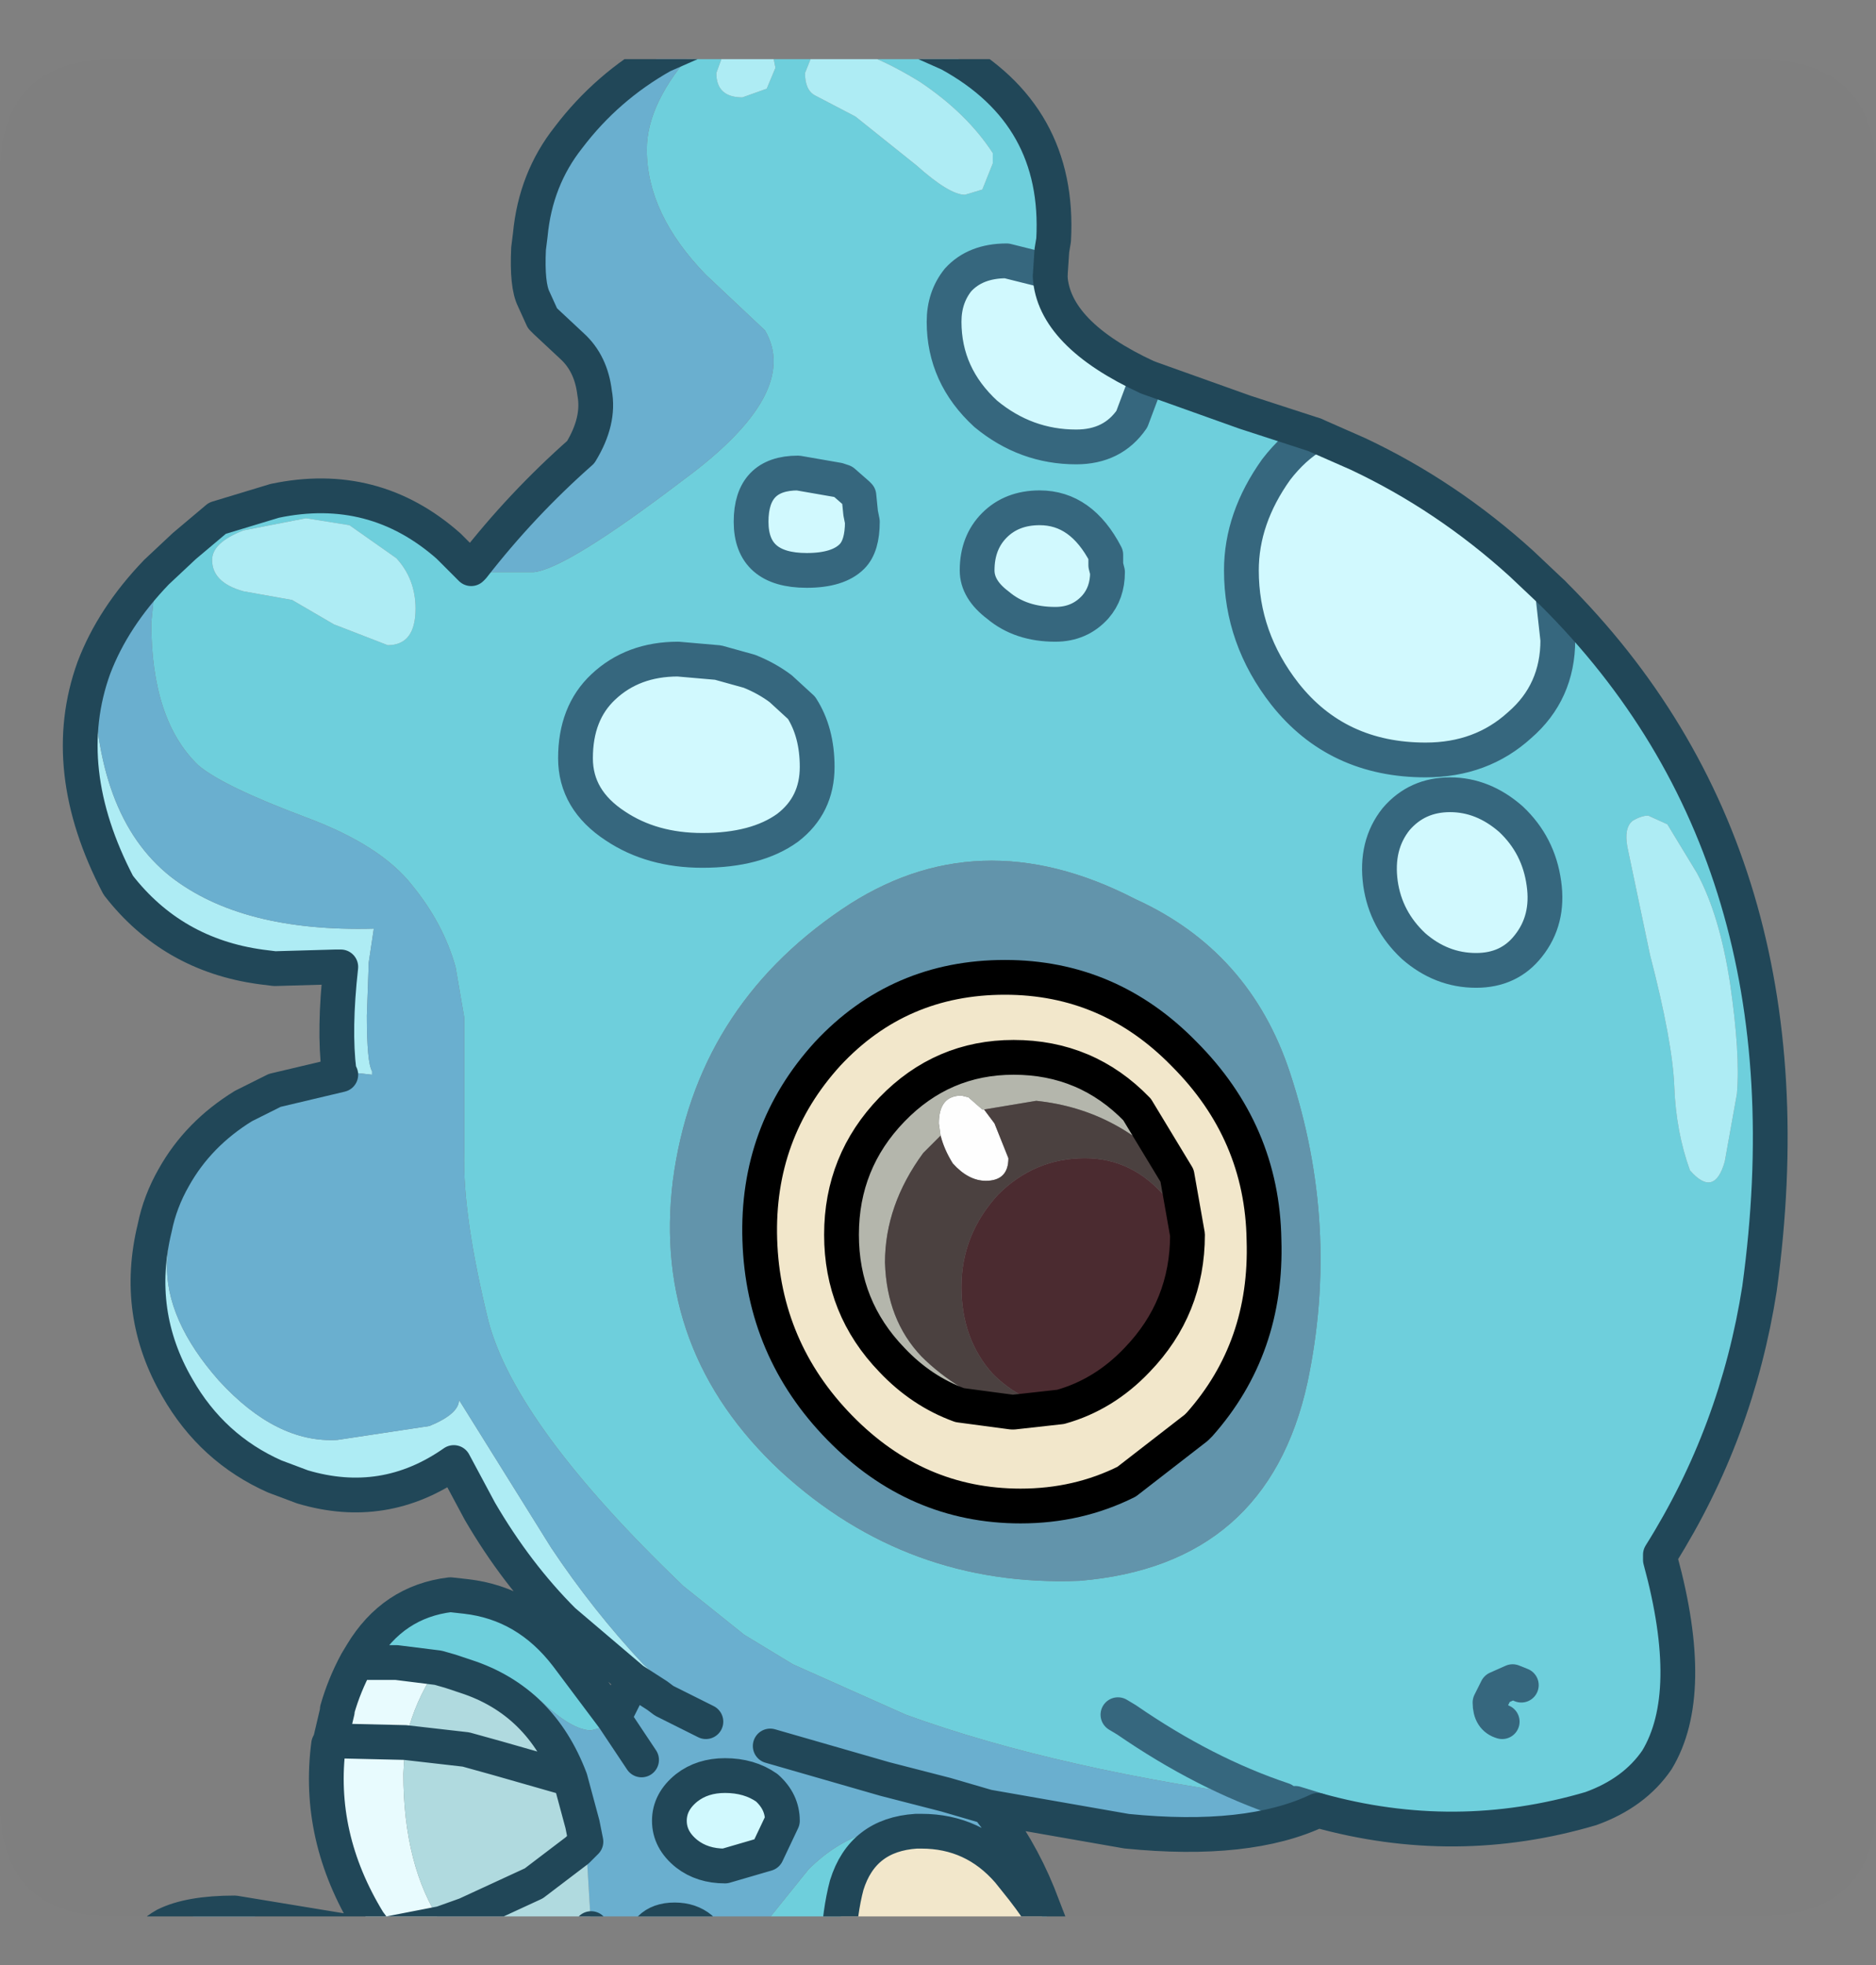 <?xml version="1.0" encoding="UTF-8" standalone="no"?>
<svg xmlns:ffdec="https://www.free-decompiler.com/flash" xmlns:xlink="http://www.w3.org/1999/xlink" ffdec:objectType="frame" height="56.5px" width="53.95px" xmlns="http://www.w3.org/2000/svg">
  <rect width="100%" height="100%" fill="#808080" stroke="none"/>
  <g transform="matrix(1.0, 0.0, 0.0, 1.0, 0.0, 1.7)">
    <clipPath id="clipPath0" transform="matrix(1.0, 0.0, 0.0, 1.0, 0.0, 0.0)">
      <path d="M50.5 0.0 Q53.95 0.0 53.95 3.3 L53.95 50.15 Q53.95 53.4 50.5 53.4 L3.3 53.4 Q0.0 53.4 0.0 50.15 L0.0 3.3 Q0.0 0.0 3.3 0.0 L50.5 0.0" fill="#000000" fill-rule="evenodd" stroke="none"/>
    </clipPath>
    <g clip-path="url(#clipPath0)">
      <use ffdec:characterId="2" height="56.5" transform="matrix(1.0, 0.0, 0.0, 1.0, 1.8, -1.7)" width="49.6" xlink:href="#shape1"/>
    </g>
    <use ffdec:characterId="3" height="53.4" transform="matrix(1.0, 0.0, 0.0, 1.0, 0.0, 0.0)" width="53.95" xlink:href="#shape2"/>
  </g>
  <defs>
    <g id="shape1" transform="matrix(1.0, 0.0, 0.0, 1.0, -1.8, 1.7)">
      <path d="M28.3 30.2 L28.6 30.6 29.0 31.6 Q29.0 32.25 28.35 32.25 27.85 32.25 27.4 31.75 27.15 31.35 27.05 30.95 L27.0 30.6 Q27.0 29.8 27.65 29.8 L27.85 29.85 28.25 30.2 28.3 30.2" fill="#ffffff" fill-rule="evenodd" stroke="none"/>
      <path d="M20.3 -0.65 L21.35 -0.95 25.95 -0.75 27.3 -0.15 Q30.5 1.6 30.3 5.2 L30.25 5.5 30.2 6.25 29.95 6.05 28.95 5.8 Q28.05 5.8 27.55 6.35 27.15 6.85 27.15 7.55 27.15 9.1 28.35 10.2 29.5 11.15 30.95 11.15 32.0 11.15 32.55 10.35 L33.0 9.15 35.8 10.15 37.8 10.8 Q37.2 11.15 36.7 11.8 35.7 13.2 35.7 14.7 35.7 16.65 36.95 18.25 38.45 20.15 41.0 20.15 42.6 20.15 43.7 19.15 44.8 18.2 44.8 16.7 L44.65 15.35 Q52.3 22.95 50.6 35.35 49.95 39.5 47.75 43.0 L47.75 43.15 Q48.8 47.0 47.65 48.9 47.0 49.85 45.75 50.3 41.85 51.45 37.9 50.35 L37.25 50.15 36.9 50.05 Q30.45 49.2 26.05 47.6 L22.8 46.15 21.4 45.3 19.65 43.9 Q14.85 39.3 14.05 36.3 13.3 33.25 13.35 31.45 L13.35 27.55 13.1 26.1 Q12.75 24.85 11.85 23.75 10.95 22.6 8.8 21.8 6.4 20.9 5.7 20.3 4.35 19.0 4.35 16.2 L4.5 14.75 5.3 14.0 6.25 13.2 7.9 12.7 Q10.75 12.1 12.9 14.0 L13.3 14.4 13.55 14.65 13.6 14.6 14.05 14.75 15.35 14.75 Q16.3 14.65 19.65 12.1 23.05 9.6 22.0 7.8 L20.3 6.2 Q18.6 4.45 18.6 2.6 18.6 1.25 20.0 -0.3 L20.3 -0.65 M32.15 47.6 L32.4 47.75 Q34.65 49.3 36.9 50.05 34.65 49.3 32.4 47.75 L32.15 47.6 M22.15 -0.1 L22.05 -0.15 21.3 -0.35 20.8 -0.15 20.6 0.4 Q20.6 1.1 21.35 1.1 L22.05 0.85 22.3 0.25 22.25 0.0 22.15 -0.1 M23.35 -0.1 L23.15 0.4 Q23.15 0.9 23.45 1.05 L24.6 1.65 26.35 3.05 Q27.3 3.9 27.75 3.9 L28.25 3.75 28.55 3.0 28.55 2.7 Q27.8 1.55 26.45 0.65 24.9 -0.3 24.05 -0.3 L23.35 -0.1 M43.45 21.85 Q42.65 21.15 41.7 21.15 40.75 21.15 40.15 21.85 39.55 22.6 39.7 23.7 39.85 24.75 40.65 25.5 41.45 26.2 42.45 26.2 43.4 26.2 43.95 25.5 44.55 24.75 44.4 23.7 44.25 22.6 43.45 21.85 M47.95 22.0 L47.4 21.75 Q47.2 21.75 46.95 21.9 46.7 22.1 46.8 22.65 L47.45 25.75 Q48.1 28.25 48.15 29.55 48.2 30.85 48.6 31.95 49.3 32.75 49.6 31.7 L49.95 29.75 Q50.05 28.6 49.75 26.55 49.45 24.6 48.8 23.4 L47.95 22.0 M43.2 47.8 Q42.85 47.7 42.85 47.25 L43.05 46.85 43.5 46.65 43.75 46.75 43.5 46.65 43.05 46.85 42.85 47.25 Q42.85 47.7 43.2 47.8 M22.45 18.1 Q22.05 17.8 21.55 17.6 L20.65 17.35 19.5 17.25 Q18.2 17.25 17.35 18.05 16.55 18.8 16.55 20.1 16.55 21.3 17.7 22.05 18.75 22.75 20.2 22.75 21.75 22.75 22.65 22.1 23.5 21.45 23.5 20.35 23.5 19.35 23.05 18.65 L22.45 18.1 M28.6 13.4 Q28.1 13.9 28.1 14.7 28.1 15.25 28.7 15.7 29.35 16.25 30.35 16.25 31.05 16.25 31.5 15.75 31.85 15.35 31.85 14.75 L31.8 14.55 31.8 14.25 Q31.1 12.9 29.9 12.9 29.1 12.9 28.6 13.4 M24.1 12.1 L22.95 11.9 Q21.6 11.9 21.6 13.3 21.6 14.7 23.2 14.7 24.1 14.7 24.5 14.3 24.8 14.0 24.8 13.3 L24.75 13.05 24.7 12.55 24.65 12.5 24.25 12.15 24.1 12.1 M24.2 24.45 Q20.0 27.3 19.35 32.25 18.75 37.15 22.45 40.6 26.1 43.95 31.05 43.75 36.45 43.3 37.6 38.05 38.55 33.55 37.1 29.15 35.95 25.65 32.65 24.15 28.1 21.8 24.2 24.45 M7.0 15.3 L8.4 15.55 9.6 16.25 11.15 16.85 Q11.95 16.85 11.95 15.8 11.95 14.95 11.4 14.35 L10.05 13.4 8.8 13.2 7.0 13.55 Q6.1 13.9 6.1 14.4 6.1 15.05 7.0 15.3 M11.4 46.1 L10.25 46.1 10.4 45.85 Q11.3 44.35 12.95 44.15 L13.4 44.2 Q15.15 44.4 16.3 45.9 L17.65 47.7 17.55 47.9 17.0 48.05 Q16.45 48.05 15.55 47.2 14.6 46.3 13.35 46.3 L12.95 46.35 12.6 46.25 11.4 46.1 M21.45 54.3 L21.6 54.1 23.25 52.05 Q24.0 51.3 24.9 51.0 L26.5 50.95 26.35 50.95 Q24.8 51.05 24.35 52.5 24.15 53.25 24.1 54.3 L21.45 54.3 M29.2 52.35 L29.85 52.75 30.45 54.3 Q30.1 53.45 29.2 52.35 M4.1 54.3 Q4.3 53.9 4.75 53.65 L4.8 54.3 4.1 54.3" fill="#6ed0dd" fill-rule="evenodd" stroke="none"/>
      <path d="M22.15 -0.1 L22.25 0.0 22.3 0.25 22.05 0.85 21.35 1.1 Q20.6 1.1 20.6 0.4 L20.8 -0.15 21.3 -0.35 22.05 -0.15 22.15 -0.1 M23.35 -0.1 L24.05 -0.3 Q24.9 -0.3 26.45 0.65 27.8 1.55 28.55 2.7 L28.55 3.0 28.25 3.75 27.75 3.9 Q27.3 3.9 26.35 3.05 L24.6 1.65 23.45 1.05 Q23.15 0.9 23.15 0.4 L23.35 -0.1 M47.95 22.0 L48.8 23.4 Q49.45 24.6 49.75 26.55 50.05 28.6 49.95 29.75 L49.6 31.7 Q49.3 32.75 48.6 31.95 48.2 30.85 48.15 29.55 48.1 28.25 47.45 25.75 L46.8 22.65 Q46.7 22.1 46.95 21.9 47.2 21.75 47.4 21.75 L47.95 22.0 M7.0 15.3 Q6.1 15.05 6.1 14.4 6.1 13.9 7.0 13.55 L8.8 13.2 10.05 13.4 11.4 14.35 Q11.95 14.95 11.95 15.8 11.95 16.85 11.15 16.85 L9.6 16.25 8.4 15.55 7.0 15.3 M2.7 17.5 L2.7 17.55 Q2.7 21.75 4.9 23.5 6.95 25.1 10.75 25.0 L10.6 26.0 10.6 26.1 10.55 27.5 Q10.55 28.85 10.7 29.1 L10.7 29.2 10.25 29.15 9.75 29.1 Q9.6 27.9 9.8 26.1 L9.65 26.1 7.9 26.15 7.5 26.1 Q4.95 25.75 3.4 23.75 1.65 20.4 2.7 17.5 M5.0 32.15 L4.8 34.6 Q4.75 36.25 6.3 38.0 7.95 39.8 9.7 39.7 L12.35 39.3 Q13.2 38.95 13.2 38.55 L15.85 42.8 Q17.05 44.6 18.5 46.15 L20.3 47.8 19.1 47.2 18.9 47.05 18.2 46.6 16.2 44.9 Q14.85 43.55 13.8 41.75 L13.05 40.35 Q11.05 41.75 8.7 41.05 L7.9 40.75 Q6.1 39.95 5.1 38.2 3.85 36.05 4.45 33.6 4.6 32.85 5.0 32.15" fill="#afedf5" fill-rule="evenodd" stroke="none"/>
      <path d="M20.3 -0.65 L20.0 -0.3 Q18.6 1.25 18.6 2.6 18.6 4.45 20.3 6.2 L22.0 7.8 Q23.05 9.6 19.65 12.1 16.3 14.65 15.35 14.75 L14.05 14.75 13.6 14.6 Q15.0 12.8 16.7 11.3 17.25 10.4 17.1 9.6 17.0 8.75 16.45 8.25 L15.7 7.55 15.6 7.45 15.35 6.9 Q15.15 6.5 15.2 5.45 L15.25 5.05 Q15.4 3.45 16.35 2.25 17.45 0.8 19.05 -0.1 L20.3 -0.65 M4.5 14.75 L4.35 16.2 Q4.35 19.0 5.7 20.3 6.4 20.9 8.8 21.8 10.95 22.6 11.85 23.75 12.75 24.85 13.1 26.1 L13.35 27.55 13.35 31.45 Q13.3 33.25 14.05 36.3 14.85 39.3 19.65 43.9 L21.4 45.3 22.8 46.15 26.05 47.6 Q30.45 49.2 36.9 50.05 L37.25 50.15 37.9 50.35 Q35.9 51.3 32.4 50.95 L28.4 50.25 Q29.3 51.4 29.85 52.75 L29.2 52.35 29.0 52.1 Q28.0 50.95 26.5 50.95 L24.9 51.0 Q24.0 51.3 23.25 52.05 L21.6 54.1 21.45 54.3 20.4 54.3 20.15 53.75 Q19.85 53.5 19.4 53.5 18.95 53.5 18.7 53.75 18.4 54.0 18.4 54.3 L16.55 54.3 17.0 53.75 16.85 51.25 16.75 50.75 16.4 49.45 Q15.55 47.2 13.4 46.5 L12.95 46.35 13.35 46.3 Q14.6 46.3 15.55 47.2 16.45 48.05 17.0 48.05 L17.55 47.9 17.65 47.7 18.2 46.6 18.9 47.05 19.1 47.2 20.3 47.8 18.5 46.15 Q17.05 44.6 15.85 42.8 L13.2 38.55 Q13.2 38.95 12.35 39.3 L9.7 39.7 Q7.95 39.8 6.3 38.0 4.75 36.25 4.8 34.6 L5.0 32.15 Q5.7 30.9 7.0 30.1 L7.9 29.65 9.8 29.2 9.75 29.1 10.25 29.15 10.7 29.2 10.7 29.1 Q10.55 28.85 10.55 27.5 L10.6 26.1 10.6 26.0 10.75 25.0 Q6.95 25.1 4.9 23.5 2.7 21.75 2.7 17.55 L2.7 17.5 Q3.25 16.05 4.5 14.75 M18.45 48.9 L17.65 47.7 18.45 48.9 M22.15 48.5 L25.45 49.45 27.2 49.9 28.4 50.25 27.2 49.9 25.45 49.45 22.15 48.5 M22.5 50.65 Q22.5 50.1 22.05 49.7 21.55 49.35 20.85 49.35 20.2 49.35 19.75 49.7 19.25 50.1 19.25 50.65 19.25 51.2 19.75 51.6 20.2 51.95 20.85 51.95 L22.05 51.6 22.5 50.65 M11.0 54.0 L11.35 54.3 4.8 54.3 4.75 53.65 Q5.45 53.3 6.75 53.3 L11.0 54.0" fill="#6ab0d0" fill-rule="evenodd" stroke="none"/>
      <path d="M44.65 15.35 L44.8 16.7 Q44.8 18.2 43.7 19.15 42.6 20.15 41.0 20.15 38.45 20.15 36.95 18.25 35.7 16.65 35.7 14.7 35.7 13.2 36.7 11.8 37.2 11.15 37.8 10.8 L39.05 11.35 Q41.6 12.55 43.75 14.5 L44.65 15.35 M33.0 9.15 L32.55 10.35 Q32.0 11.15 30.95 11.15 29.5 11.15 28.35 10.2 27.15 9.1 27.15 7.55 27.15 6.85 27.55 6.35 28.05 5.8 28.95 5.8 L29.95 6.05 30.2 6.25 Q30.3 7.9 33.0 9.15 M43.45 21.85 Q44.25 22.6 44.4 23.7 44.55 24.75 43.95 25.5 43.4 26.2 42.45 26.2 41.45 26.2 40.65 25.5 39.85 24.75 39.7 23.7 39.55 22.6 40.15 21.85 40.75 21.15 41.7 21.15 42.65 21.15 43.45 21.85 M24.1 12.1 L24.25 12.15 24.65 12.5 24.7 12.55 24.75 13.05 24.8 13.3 Q24.8 14.0 24.5 14.3 24.1 14.7 23.2 14.7 21.6 14.7 21.6 13.3 21.6 11.9 22.95 11.9 L24.1 12.1 M28.6 13.4 Q29.1 12.9 29.9 12.9 31.1 12.9 31.8 14.25 L31.8 14.55 31.85 14.75 Q31.85 15.35 31.5 15.75 31.05 16.25 30.35 16.25 29.35 16.25 28.7 15.7 28.1 15.25 28.1 14.7 28.1 13.9 28.6 13.4 M22.45 18.1 L23.05 18.65 Q23.5 19.35 23.5 20.35 23.5 21.45 22.65 22.1 21.75 22.75 20.2 22.75 18.75 22.75 17.7 22.05 16.55 21.3 16.55 20.1 16.55 18.8 17.35 18.05 18.2 17.25 19.5 17.25 L20.65 17.35 21.55 17.6 Q22.05 17.8 22.45 18.1 M12.35 46.6 L11.4 46.1 12.6 46.25 12.35 46.6 M18.4 54.3 Q18.4 54.0 18.7 53.75 18.95 53.5 19.4 53.5 19.85 53.5 20.15 53.75 L20.4 54.3 18.4 54.3 M22.5 50.65 L22.05 51.6 20.85 51.95 Q20.2 51.95 19.75 51.6 19.25 51.2 19.25 50.65 19.25 50.1 19.75 49.7 20.2 49.35 20.85 49.35 21.55 49.35 22.05 49.7 22.5 50.1 22.5 50.65" fill="#d2faff" fill-rule="evenodd" stroke="none"/>
      <path d="M24.2 24.45 Q28.1 21.8 32.65 24.15 35.95 25.65 37.1 29.15 38.55 33.55 37.6 38.05 36.45 43.3 31.05 43.75 26.1 43.95 22.45 40.6 18.75 37.15 19.35 32.25 20.0 27.3 24.2 24.45 M34.05 28.6 Q31.9 26.4 28.9 26.4 25.85 26.4 23.8 28.6 21.75 30.85 21.85 33.95 21.95 37.1 24.15 39.35 26.35 41.6 29.35 41.6 31.0 41.6 32.4 40.9 L34.4 39.35 34.5 39.25 Q36.45 37.05 36.35 33.95 36.3 30.85 34.05 28.6" fill="#6295ac" fill-rule="evenodd" stroke="none"/>
      <path d="M9.5 48.35 L9.7 47.5 9.7 47.45 Q9.9 46.75 10.25 46.1 L11.4 46.1 12.35 46.6 Q11.85 47.45 11.65 48.4 L9.5 48.35 11.65 48.4 11.6 49.3 Q11.6 51.95 12.7 53.6 L13.2 54.3 11.35 54.3 11.0 54.0 10.9 53.95 10.6 53.55 Q9.1 51.1 9.45 48.45 L9.5 48.35 M12.7 53.6 L10.9 53.95 12.7 53.6" fill="#e9fcff" fill-rule="evenodd" stroke="none"/>
      <path d="M11.65 48.4 Q11.85 47.45 12.35 46.6 L12.6 46.25 12.95 46.35 13.4 46.5 Q15.55 47.2 16.4 49.45 L16.75 50.75 16.85 51.25 17.0 53.75 16.55 54.3 13.2 54.3 12.7 53.6 Q11.6 51.95 11.6 49.3 L11.65 48.4 13.4 48.6 14.3 48.85 16.4 49.45 14.3 48.85 13.4 48.6 11.65 48.4 M12.7 53.6 L13.4 53.35 15.35 52.45 16.6 51.5 16.85 51.25 16.6 51.5 15.35 52.45 13.4 53.35 12.7 53.6" fill="#b1dbe0" fill-rule="evenodd" stroke="none"/>
      <path d="M26.5 50.95 Q28.0 50.95 29.0 52.1 L29.2 52.35 Q30.1 53.45 30.45 54.3 L24.1 54.3 Q24.15 53.25 24.35 52.5 24.8 51.05 26.35 50.95 L26.5 50.95 M30.5 38.75 Q31.75 38.4 32.7 37.4 34.15 35.9 34.15 33.8 L33.85 32.1 32.7 30.2 Q31.25 28.7 29.15 28.7 27.1 28.7 25.65 30.2 24.2 31.7 24.2 33.8 24.2 35.9 25.65 37.4 26.5 38.3 27.6 38.7 L29.1 38.9 29.15 38.9 30.5 38.75 M34.05 28.6 Q36.3 30.85 36.35 33.95 36.45 37.05 34.5 39.25 L34.4 39.35 32.4 40.9 Q31.0 41.6 29.35 41.6 26.35 41.6 24.15 39.35 21.95 37.1 21.85 33.95 21.75 30.85 23.8 28.6 25.85 26.4 28.9 26.4 31.9 26.4 34.05 28.6" fill="#f3e8cc" fill-rule="evenodd" stroke="none"/>
      <path d="M33.85 32.1 Q32.2 30.2 29.8 29.95 L28.3 30.2 28.25 30.2 27.85 29.85 27.65 29.8 Q27.0 29.8 27.0 30.6 L27.05 30.95 26.55 31.45 Q25.45 32.95 25.45 34.6 25.5 36.25 26.5 37.3 27.5 38.3 29.1 38.9 L27.6 38.7 Q26.5 38.3 25.65 37.4 24.2 35.9 24.2 33.8 24.2 31.7 25.65 30.2 27.1 28.7 29.15 28.7 31.25 28.7 32.7 30.2 L33.85 32.1" fill="#b5b7ad" fill-rule="evenodd" stroke="none"/>
      <path d="M34.15 33.8 L33.5 32.7 Q32.55 31.6 31.2 31.6 29.75 31.6 28.7 32.65 27.65 33.8 27.65 35.3 27.65 36.8 28.55 37.8 29.4 38.65 30.5 38.75 L29.15 38.9 29.1 38.9 Q27.5 38.3 26.5 37.3 25.5 36.25 25.45 34.6 25.45 32.95 26.55 31.45 L27.05 30.95 Q27.15 31.35 27.4 31.75 27.85 32.25 28.35 32.25 29.0 32.25 29.0 31.6 L28.6 30.6 28.3 30.2 29.8 29.95 Q32.2 30.2 33.85 32.1 L34.15 33.8" fill="#4b4140" fill-rule="evenodd" stroke="none"/>
      <path d="M30.5 38.75 Q29.4 38.65 28.55 37.8 27.65 36.8 27.65 35.3 27.65 33.8 28.7 32.65 29.75 31.6 31.2 31.6 32.55 31.6 33.5 32.7 L34.15 33.8 Q34.15 35.9 32.7 37.4 31.75 38.4 30.5 38.75" fill="#4b2b30" fill-rule="evenodd" stroke="none"/>
      <path d="M30.5 38.75 Q31.75 38.4 32.7 37.4 34.15 35.9 34.15 33.8 L33.85 32.1 32.7 30.2 Q31.25 28.7 29.15 28.7 27.1 28.7 25.65 30.2 24.2 31.7 24.2 33.8 24.2 35.9 25.65 37.4 26.5 38.3 27.6 38.7 L29.1 38.9 29.15 38.9 30.5 38.75 M34.05 28.6 Q31.9 26.4 28.9 26.4 25.85 26.4 23.8 28.6 21.75 30.85 21.85 33.95 21.95 37.1 24.15 39.35 26.35 41.6 29.35 41.6 31.0 41.6 32.4 40.9 L34.4 39.35 34.5 39.25 Q36.45 37.05 36.35 33.95 36.3 30.85 34.05 28.6" fill="none" stroke="#000000" stroke-linecap="round" stroke-linejoin="round" stroke-width="1.0"/>
      <path d="M36.9 50.05 Q34.65 49.3 32.4 47.75 L32.15 47.6 M37.8 10.8 Q37.2 11.15 36.7 11.8 35.7 13.2 35.7 14.7 35.7 16.65 36.95 18.25 38.45 20.15 41.0 20.15 42.6 20.15 43.7 19.15 44.8 18.2 44.8 16.7 L44.65 15.35 M33.0 9.15 L32.55 10.35 Q32.0 11.15 30.95 11.15 29.5 11.15 28.35 10.2 27.15 9.1 27.15 7.55 27.15 6.85 27.55 6.35 28.05 5.8 28.95 5.8 L29.95 6.05 30.2 6.25 M43.45 21.85 Q42.65 21.15 41.7 21.15 40.75 21.15 40.15 21.85 39.55 22.6 39.7 23.7 39.85 24.75 40.65 25.5 41.45 26.2 42.45 26.2 43.4 26.2 43.95 25.5 44.55 24.75 44.4 23.7 44.25 22.6 43.45 21.85 M43.75 46.75 L43.5 46.65 43.05 46.85 42.85 47.25 Q42.85 47.7 43.2 47.8 M24.1 12.1 L24.25 12.15 24.65 12.5 24.7 12.55 24.75 13.05 24.8 13.3 Q24.8 14.0 24.5 14.3 24.1 14.7 23.2 14.7 21.6 14.7 21.6 13.3 21.6 11.9 22.95 11.9 L24.1 12.1 M28.6 13.4 Q29.1 12.9 29.9 12.9 31.1 12.9 31.8 14.25 L31.8 14.55 31.85 14.75 Q31.85 15.35 31.5 15.75 31.05 16.25 30.35 16.25 29.35 16.25 28.7 15.7 28.1 15.25 28.1 14.7 28.1 13.9 28.6 13.4 M22.45 18.1 L23.05 18.65 Q23.5 19.35 23.5 20.35 23.5 21.45 22.65 22.1 21.75 22.75 20.2 22.75 18.75 22.75 17.7 22.05 16.55 21.3 16.55 20.1 16.55 18.8 17.35 18.05 18.2 17.25 19.5 17.25 L20.65 17.35 21.55 17.6 Q22.05 17.8 22.45 18.1 M37.9 50.35 L37.25 50.15" fill="none" stroke="#36677e" stroke-linecap="round" stroke-linejoin="round" stroke-width="1.0"/>
      <path d="M30.2 6.25 L30.25 5.5 30.3 5.2 Q30.5 1.6 27.3 -0.15 L25.95 -0.75 21.35 -0.95 20.3 -0.65 19.05 -0.1 Q17.45 0.8 16.35 2.25 15.4 3.45 15.25 5.05 L15.2 5.45 Q15.15 6.5 15.35 6.9 L15.6 7.45 15.7 7.55 16.45 8.25 Q17.0 8.75 17.1 9.6 17.25 10.4 16.7 11.3 15.0 12.8 13.6 14.6 L13.55 14.65 13.3 14.4 12.9 14.0 Q10.75 12.1 7.9 12.7 L6.25 13.2 5.3 14.0 4.5 14.75 Q3.25 16.05 2.7 17.5 1.65 20.4 3.4 23.75 4.95 25.75 7.5 26.1 L7.9 26.15 9.65 26.1 9.8 26.1 Q9.6 27.9 9.75 29.1 L9.8 29.2 7.9 29.65 7.0 30.1 Q5.7 30.9 5.0 32.15 4.6 32.85 4.45 33.6 3.85 36.05 5.1 38.2 6.1 39.95 7.9 40.75 L8.7 41.05 Q11.05 41.75 13.05 40.35 L13.8 41.75 Q14.85 43.55 16.2 44.9 L18.2 46.6 17.65 47.7 18.45 48.9 M44.65 15.35 L43.75 14.5 Q41.6 12.55 39.05 11.35 L37.8 10.8 35.8 10.15 33.0 9.15 Q30.3 7.9 30.2 6.25 M37.9 50.35 Q41.85 51.45 45.75 50.3 47.0 49.85 47.65 48.9 48.8 47.0 47.75 43.15 L47.75 43.0 Q49.95 39.5 50.6 35.35 52.3 22.95 44.65 15.35 M20.3 47.8 L19.1 47.2 18.9 47.05 18.2 46.6 M10.25 46.1 Q9.9 46.75 9.7 47.45 L9.7 47.5 9.5 48.35 11.65 48.4 13.4 48.6 14.3 48.85 16.4 49.45 16.75 50.75 16.85 51.25 16.6 51.5 15.35 52.45 13.4 53.35 12.7 53.6 10.9 53.95 11.0 54.0 11.35 54.3 M11.4 46.1 L10.25 46.1 10.4 45.85 Q11.3 44.35 12.95 44.15 L13.4 44.2 Q15.15 44.4 16.3 45.9 L17.65 47.7 M12.95 46.35 L13.4 46.5 Q15.55 47.2 16.4 49.45 M17.0 53.75 L16.55 54.3 M18.4 54.3 Q18.4 54.0 18.7 53.75 18.95 53.5 19.4 53.5 19.85 53.5 20.15 53.75 L20.4 54.3 M26.5 50.95 Q28.0 50.95 29.0 52.1 L29.2 52.35 Q30.1 53.45 30.45 54.3 L29.85 52.75 Q29.3 51.4 28.4 50.25 L27.2 49.9 25.45 49.45 22.15 48.5 M9.5 48.35 L9.45 48.45 Q9.1 51.1 10.6 53.55 L10.9 53.95 M11.4 46.1 L12.6 46.25 12.95 46.35 M28.4 50.25 L32.4 50.95 Q35.9 51.3 37.9 50.35 M24.1 54.3 Q24.15 53.25 24.35 52.5 24.8 51.05 26.35 50.95 L26.5 50.95 M22.5 50.65 Q22.5 50.1 22.05 49.7 21.55 49.35 20.85 49.35 20.2 49.35 19.75 49.7 19.25 50.1 19.25 50.65 19.25 51.2 19.75 51.6 20.2 51.95 20.85 51.95 L22.05 51.6 22.5 50.65 M4.75 53.65 Q4.3 53.9 4.1 54.3 M4.75 53.65 Q5.45 53.3 6.75 53.3 L11.0 54.0" fill="none" stroke="#214758" stroke-linecap="round" stroke-linejoin="round" stroke-width="1.0"/>
    </g>
    <g id="shape2" transform="matrix(1.0, 0.0, 0.0, 1.0, 0.0, 0.0)">
      <path d="M50.5 0.0 Q53.95 0.0 53.95 3.3 L53.95 50.15 Q53.95 53.4 50.5 53.4 L3.3 53.4 Q0.0 53.4 0.0 50.15 L0.0 3.3 Q0.0 0.0 3.3 0.0 L50.5 0.0" fill="#000000" fill-opacity="0.004" fill-rule="evenodd" stroke="none"/>
    </g>
  </defs>
</svg>
